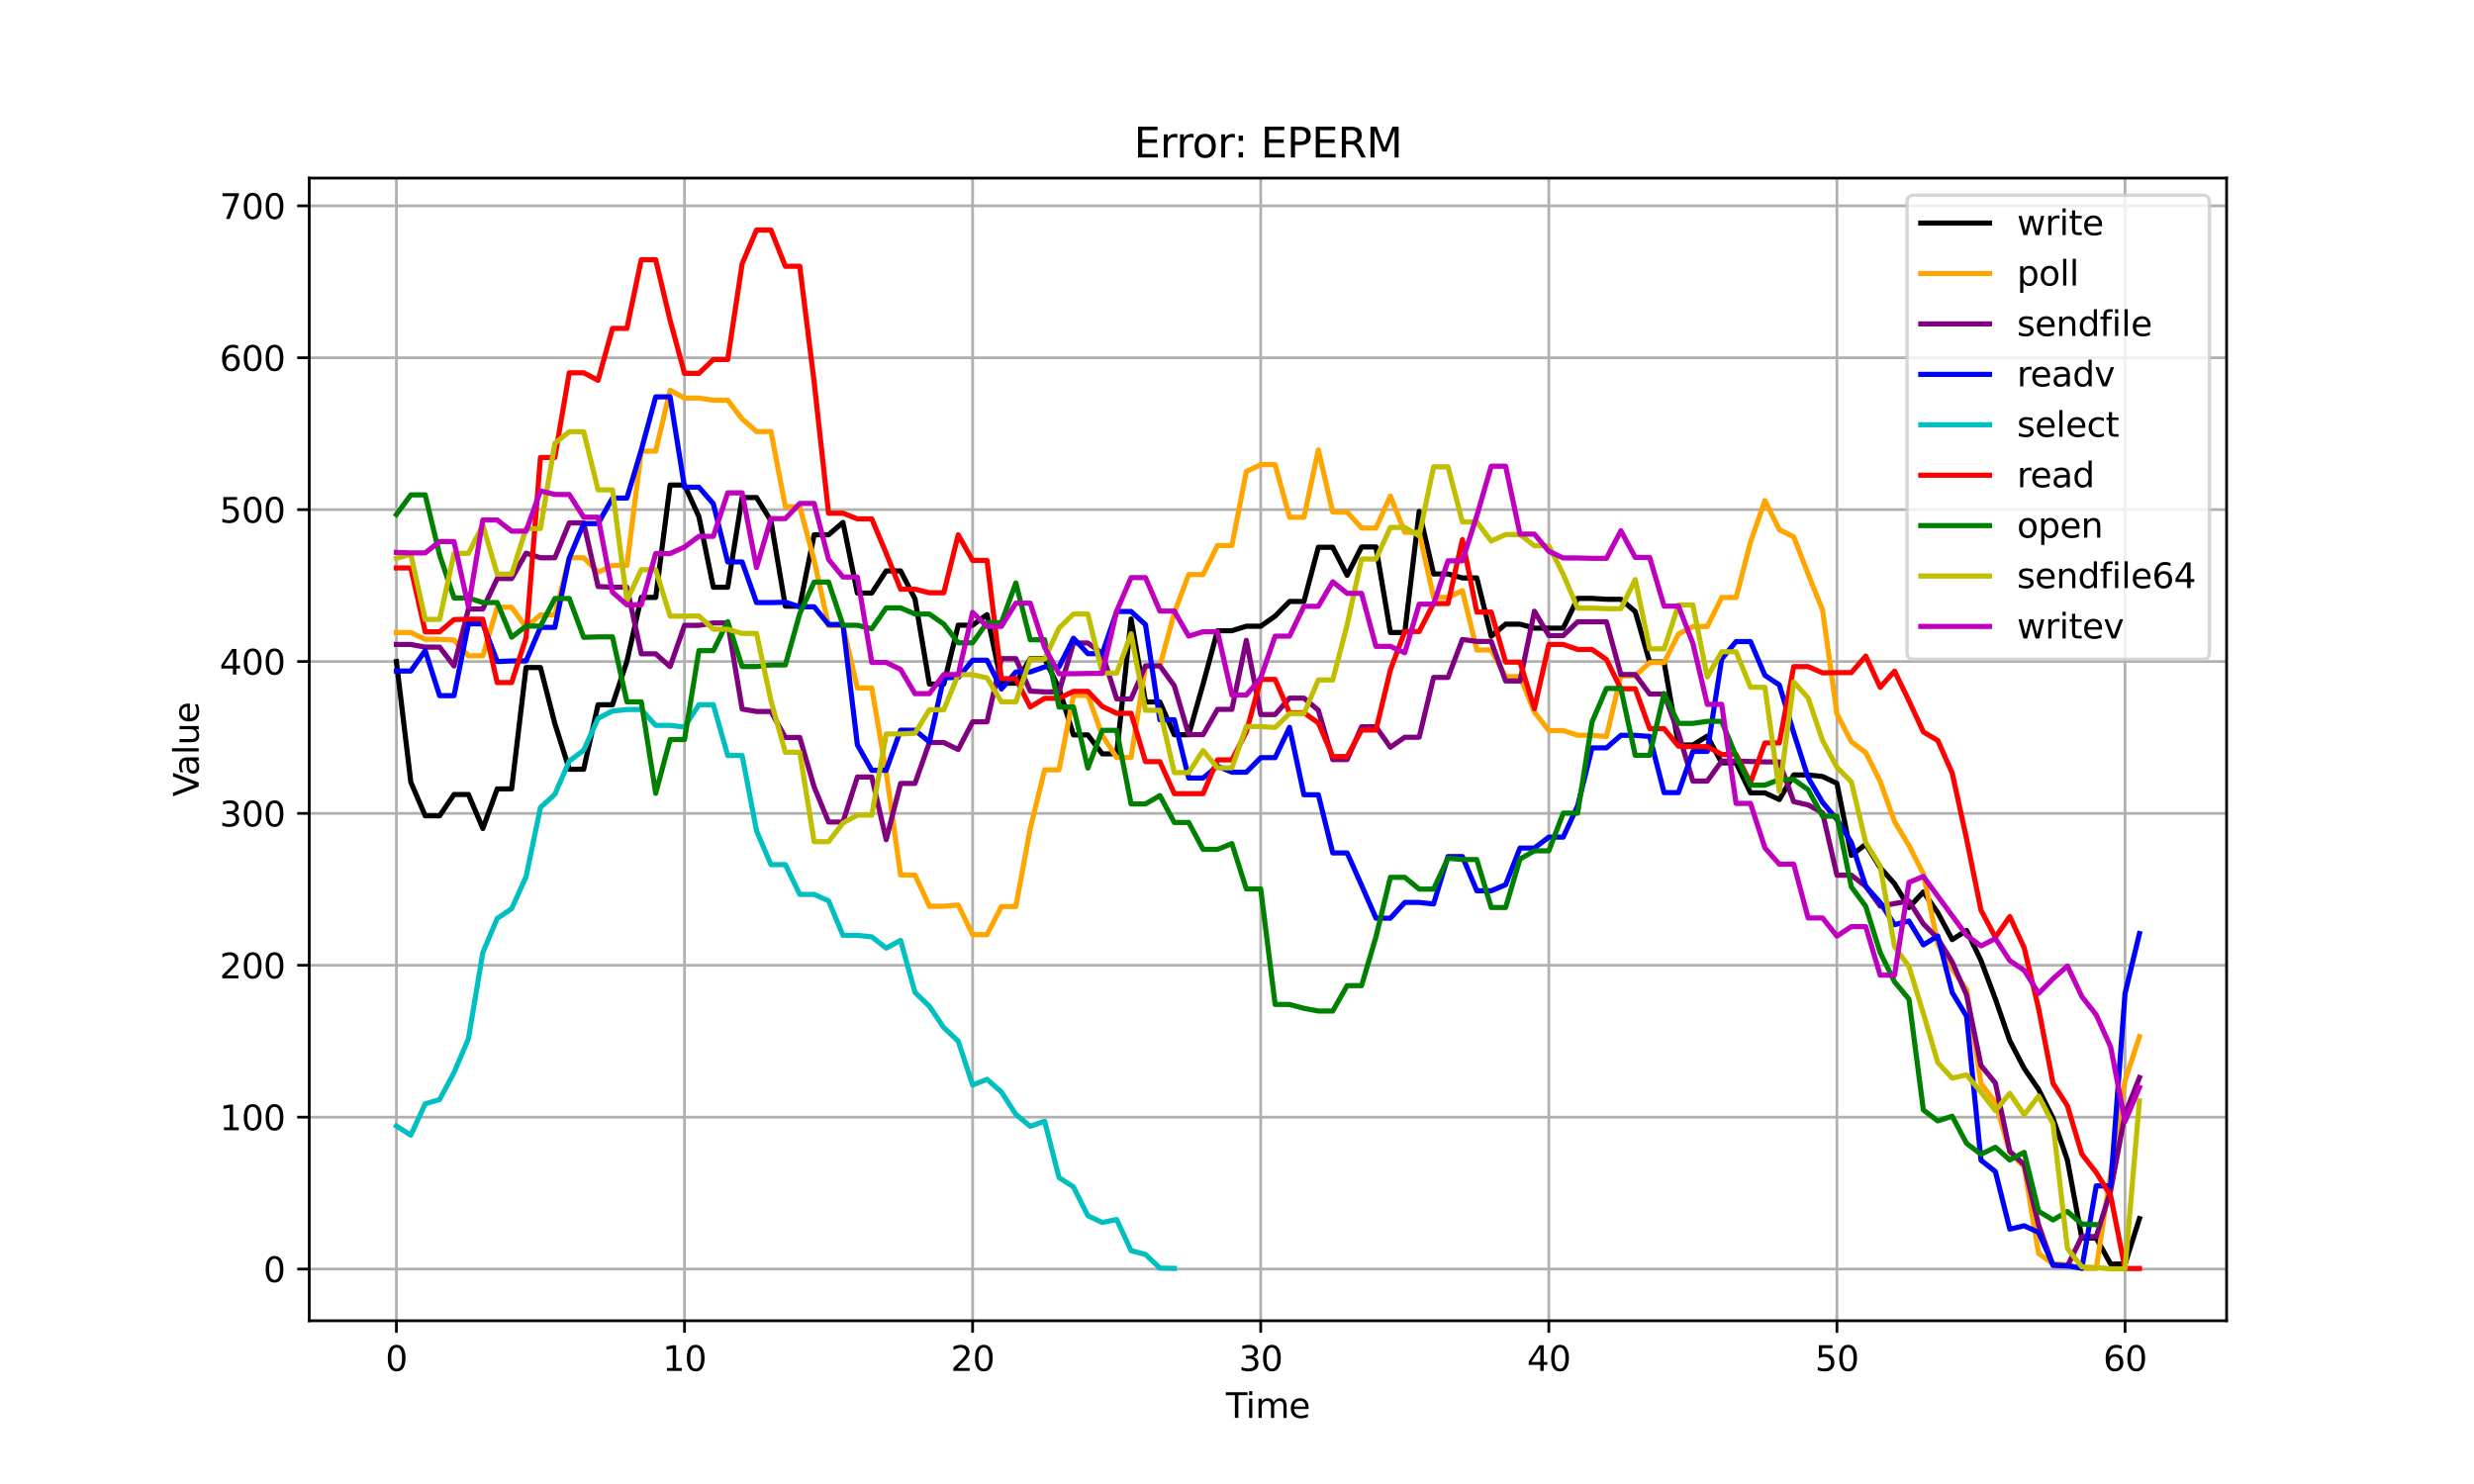 <?xml version="1.0" encoding="utf-8" standalone="no"?>
<!DOCTYPE svg PUBLIC "-//W3C//DTD SVG 1.1//EN"
  "http://www.w3.org/Graphics/SVG/1.1/DTD/svg11.dtd">
<svg xmlns:xlink="http://www.w3.org/1999/xlink" width="720pt" height="432pt" viewBox="0 0 720 432" xmlns="http://www.w3.org/2000/svg" version="1.1">
 <defs>
  <style type="text/css">*{stroke-linejoin: round; stroke-linecap: butt}</style>
 </defs>
 <g id="figure_1">
  <g id="patch_1">
   <path d="M 0 432 
L 720 432 
L 720 0 
L 0 0 
z
" style="fill: #ffffff"/>
  </g>
  <g id="axes_1">
   <g id="patch_2">
    <path d="M 90 384.48 
L 648 384.48 
L 648 51.84 
L 90 51.84 
z
" style="fill: #ffffff"/>
   </g>
   <g id="matplotlib.axis_1">
    <g id="xtick_1">
     <g id="line2d_1">
      <path d="M 115.364 384.48 
L 115.364 51.84 
" clip-path="url(#p1cef2ce2c8)" style="fill: none; stroke: #b0b0b0; stroke-width: 0.8; stroke-linecap: square"/>
     </g>
     <g id="line2d_2">
      <defs>
       <path id="m317dc59943" d="M 0 0 
L 0 3.5 
" style="stroke: #000000; stroke-width: 0.8"/>
      </defs>
      <g>
       <use xlink:href="#m317dc59943" x="115.364" y="384.48" style="stroke: #000000; stroke-width: 0.8"/>
      </g>
     </g>
     <g id="text_1">
      <!-- 0 -->
      <g transform="translate(112.182 399.078) scale(0.1 -0.1)">
       <defs>
        <path id="DejaVuSans-30" d="M 2034 4250 
Q 1547 4250 1301 3770 
Q 1056 3291 1056 2328 
Q 1056 1369 1301 889 
Q 1547 409 2034 409 
Q 2525 409 2770 889 
Q 3016 1369 3016 2328 
Q 3016 3291 2770 3770 
Q 2525 4250 2034 4250 
z
M 2034 4750 
Q 2819 4750 3233 4129 
Q 3647 3509 3647 2328 
Q 3647 1150 3233 529 
Q 2819 -91 2034 -91 
Q 1250 -91 836 529 
Q 422 1150 422 2328 
Q 422 3509 836 4129 
Q 1250 4750 2034 4750 
z
" transform="scale(0.016)"/>
       </defs>
       <use xlink:href="#DejaVuSans-30"/>
      </g>
     </g>
    </g>
    <g id="xtick_2">
     <g id="line2d_3">
      <path d="M 199.21 384.48 
L 199.21 51.84 
" clip-path="url(#p1cef2ce2c8)" style="fill: none; stroke: #b0b0b0; stroke-width: 0.8; stroke-linecap: square"/>
     </g>
     <g id="line2d_4">
      <g>
       <use xlink:href="#m317dc59943" x="199.21" y="384.48" style="stroke: #000000; stroke-width: 0.8"/>
      </g>
     </g>
     <g id="text_2">
      <!-- 10 -->
      <g transform="translate(192.848 399.078) scale(0.1 -0.1)">
       <defs>
        <path id="DejaVuSans-31" d="M 794 531 
L 1825 531 
L 1825 4091 
L 703 3866 
L 703 4441 
L 1819 4666 
L 2450 4666 
L 2450 531 
L 3481 531 
L 3481 0 
L 794 0 
L 794 531 
z
" transform="scale(0.016)"/>
       </defs>
       <use xlink:href="#DejaVuSans-31"/>
       <use xlink:href="#DejaVuSans-30" x="63.623"/>
      </g>
     </g>
    </g>
    <g id="xtick_3">
     <g id="line2d_5">
      <path d="M 283.057 384.48 
L 283.057 51.84 
" clip-path="url(#p1cef2ce2c8)" style="fill: none; stroke: #b0b0b0; stroke-width: 0.8; stroke-linecap: square"/>
     </g>
     <g id="line2d_6">
      <g>
       <use xlink:href="#m317dc59943" x="283.057" y="384.48" style="stroke: #000000; stroke-width: 0.8"/>
      </g>
     </g>
     <g id="text_3">
      <!-- 20 -->
      <g transform="translate(276.695 399.078) scale(0.1 -0.1)">
       <defs>
        <path id="DejaVuSans-32" d="M 1228 531 
L 3431 531 
L 3431 0 
L 469 0 
L 469 531 
Q 828 903 1448 1529 
Q 2069 2156 2228 2338 
Q 2531 2678 2651 2914 
Q 2772 3150 2772 3378 
Q 2772 3750 2511 3984 
Q 2250 4219 1831 4219 
Q 1534 4219 1204 4116 
Q 875 4013 500 3803 
L 500 4441 
Q 881 4594 1212 4672 
Q 1544 4750 1819 4750 
Q 2544 4750 2975 4387 
Q 3406 4025 3406 3419 
Q 3406 3131 3298 2873 
Q 3191 2616 2906 2266 
Q 2828 2175 2409 1742 
Q 1991 1309 1228 531 
z
" transform="scale(0.016)"/>
       </defs>
       <use xlink:href="#DejaVuSans-32"/>
       <use xlink:href="#DejaVuSans-30" x="63.623"/>
      </g>
     </g>
    </g>
    <g id="xtick_4">
     <g id="line2d_7">
      <path d="M 366.904 384.48 
L 366.904 51.84 
" clip-path="url(#p1cef2ce2c8)" style="fill: none; stroke: #b0b0b0; stroke-width: 0.8; stroke-linecap: square"/>
     </g>
     <g id="line2d_8">
      <g>
       <use xlink:href="#m317dc59943" x="366.904" y="384.48" style="stroke: #000000; stroke-width: 0.8"/>
      </g>
     </g>
     <g id="text_4">
      <!-- 30 -->
      <g transform="translate(360.541 399.078) scale(0.1 -0.1)">
       <defs>
        <path id="DejaVuSans-33" d="M 2597 2516 
Q 3050 2419 3304 2112 
Q 3559 1806 3559 1356 
Q 3559 666 3084 287 
Q 2609 -91 1734 -91 
Q 1441 -91 1130 -33 
Q 819 25 488 141 
L 488 750 
Q 750 597 1062 519 
Q 1375 441 1716 441 
Q 2309 441 2620 675 
Q 2931 909 2931 1356 
Q 2931 1769 2642 2001 
Q 2353 2234 1838 2234 
L 1294 2234 
L 1294 2753 
L 1863 2753 
Q 2328 2753 2575 2939 
Q 2822 3125 2822 3475 
Q 2822 3834 2567 4026 
Q 2313 4219 1838 4219 
Q 1578 4219 1281 4162 
Q 984 4106 628 3988 
L 628 4550 
Q 988 4650 1302 4700 
Q 1616 4750 1894 4750 
Q 2613 4750 3031 4423 
Q 3450 4097 3450 3541 
Q 3450 3153 3228 2886 
Q 3006 2619 2597 2516 
z
" transform="scale(0.016)"/>
       </defs>
       <use xlink:href="#DejaVuSans-33"/>
       <use xlink:href="#DejaVuSans-30" x="63.623"/>
      </g>
     </g>
    </g>
    <g id="xtick_5">
     <g id="line2d_9">
      <path d="M 450.751 384.48 
L 450.751 51.84 
" clip-path="url(#p1cef2ce2c8)" style="fill: none; stroke: #b0b0b0; stroke-width: 0.8; stroke-linecap: square"/>
     </g>
     <g id="line2d_10">
      <g>
       <use xlink:href="#m317dc59943" x="450.751" y="384.48" style="stroke: #000000; stroke-width: 0.8"/>
      </g>
     </g>
     <g id="text_5">
      <!-- 40 -->
      <g transform="translate(444.388 399.078) scale(0.1 -0.1)">
       <defs>
        <path id="DejaVuSans-34" d="M 2419 4116 
L 825 1625 
L 2419 1625 
L 2419 4116 
z
M 2253 4666 
L 3047 4666 
L 3047 1625 
L 3713 1625 
L 3713 1100 
L 3047 1100 
L 3047 0 
L 2419 0 
L 2419 1100 
L 313 1100 
L 313 1709 
L 2253 4666 
z
" transform="scale(0.016)"/>
       </defs>
       <use xlink:href="#DejaVuSans-34"/>
       <use xlink:href="#DejaVuSans-30" x="63.623"/>
      </g>
     </g>
    </g>
    <g id="xtick_6">
     <g id="line2d_11">
      <path d="M 534.597 384.48 
L 534.597 51.84 
" clip-path="url(#p1cef2ce2c8)" style="fill: none; stroke: #b0b0b0; stroke-width: 0.8; stroke-linecap: square"/>
     </g>
     <g id="line2d_12">
      <g>
       <use xlink:href="#m317dc59943" x="534.597" y="384.48" style="stroke: #000000; stroke-width: 0.8"/>
      </g>
     </g>
     <g id="text_6">
      <!-- 50 -->
      <g transform="translate(528.235 399.078) scale(0.1 -0.1)">
       <defs>
        <path id="DejaVuSans-35" d="M 691 4666 
L 3169 4666 
L 3169 4134 
L 1269 4134 
L 1269 2991 
Q 1406 3038 1543 3061 
Q 1681 3084 1819 3084 
Q 2600 3084 3056 2656 
Q 3513 2228 3513 1497 
Q 3513 744 3044 326 
Q 2575 -91 1722 -91 
Q 1428 -91 1123 -41 
Q 819 9 494 109 
L 494 744 
Q 775 591 1075 516 
Q 1375 441 1709 441 
Q 2250 441 2565 725 
Q 2881 1009 2881 1497 
Q 2881 1984 2565 2268 
Q 2250 2553 1709 2553 
Q 1456 2553 1204 2497 
Q 953 2441 691 2322 
L 691 4666 
z
" transform="scale(0.016)"/>
       </defs>
       <use xlink:href="#DejaVuSans-35"/>
       <use xlink:href="#DejaVuSans-30" x="63.623"/>
      </g>
     </g>
    </g>
    <g id="xtick_7">
     <g id="line2d_13">
      <path d="M 618.444 384.48 
L 618.444 51.84 
" clip-path="url(#p1cef2ce2c8)" style="fill: none; stroke: #b0b0b0; stroke-width: 0.8; stroke-linecap: square"/>
     </g>
     <g id="line2d_14">
      <g>
       <use xlink:href="#m317dc59943" x="618.444" y="384.48" style="stroke: #000000; stroke-width: 0.8"/>
      </g>
     </g>
     <g id="text_7">
      <!-- 60 -->
      <g transform="translate(612.082 399.078) scale(0.1 -0.1)">
       <defs>
        <path id="DejaVuSans-36" d="M 2113 2584 
Q 1688 2584 1439 2293 
Q 1191 2003 1191 1497 
Q 1191 994 1439 701 
Q 1688 409 2113 409 
Q 2538 409 2786 701 
Q 3034 994 3034 1497 
Q 3034 2003 2786 2293 
Q 2538 2584 2113 2584 
z
M 3366 4563 
L 3366 3988 
Q 3128 4100 2886 4159 
Q 2644 4219 2406 4219 
Q 1781 4219 1451 3797 
Q 1122 3375 1075 2522 
Q 1259 2794 1537 2939 
Q 1816 3084 2150 3084 
Q 2853 3084 3261 2657 
Q 3669 2231 3669 1497 
Q 3669 778 3244 343 
Q 2819 -91 2113 -91 
Q 1303 -91 875 529 
Q 447 1150 447 2328 
Q 447 3434 972 4092 
Q 1497 4750 2381 4750 
Q 2619 4750 2861 4703 
Q 3103 4656 3366 4563 
z
" transform="scale(0.016)"/>
       </defs>
       <use xlink:href="#DejaVuSans-36"/>
       <use xlink:href="#DejaVuSans-30" x="63.623"/>
      </g>
     </g>
    </g>
    <g id="text_8">
     <!-- Time -->
     <g transform="translate(356.766 412.757) scale(0.1 -0.1)">
      <defs>
       <path id="DejaVuSans-54" d="M -19 4666 
L 3928 4666 
L 3928 4134 
L 2272 4134 
L 2272 0 
L 1638 0 
L 1638 4134 
L -19 4134 
L -19 4666 
z
" transform="scale(0.016)"/>
       <path id="DejaVuSans-69" d="M 603 3500 
L 1178 3500 
L 1178 0 
L 603 0 
L 603 3500 
z
M 603 4863 
L 1178 4863 
L 1178 4134 
L 603 4134 
L 603 4863 
z
" transform="scale(0.016)"/>
       <path id="DejaVuSans-6d" d="M 3328 2828 
Q 3544 3216 3844 3400 
Q 4144 3584 4550 3584 
Q 5097 3584 5394 3201 
Q 5691 2819 5691 2113 
L 5691 0 
L 5113 0 
L 5113 2094 
Q 5113 2597 4934 2840 
Q 4756 3084 4391 3084 
Q 3944 3084 3684 2787 
Q 3425 2491 3425 1978 
L 3425 0 
L 2847 0 
L 2847 2094 
Q 2847 2600 2669 2842 
Q 2491 3084 2119 3084 
Q 1678 3084 1418 2786 
Q 1159 2488 1159 1978 
L 1159 0 
L 581 0 
L 581 3500 
L 1159 3500 
L 1159 2956 
Q 1356 3278 1631 3431 
Q 1906 3584 2284 3584 
Q 2666 3584 2933 3390 
Q 3200 3197 3328 2828 
z
" transform="scale(0.016)"/>
       <path id="DejaVuSans-65" d="M 3597 1894 
L 3597 1613 
L 953 1613 
Q 991 1019 1311 708 
Q 1631 397 2203 397 
Q 2534 397 2845 478 
Q 3156 559 3463 722 
L 3463 178 
Q 3153 47 2828 -22 
Q 2503 -91 2169 -91 
Q 1331 -91 842 396 
Q 353 884 353 1716 
Q 353 2575 817 3079 
Q 1281 3584 2069 3584 
Q 2775 3584 3186 3129 
Q 3597 2675 3597 1894 
z
M 3022 2063 
Q 3016 2534 2758 2815 
Q 2500 3097 2075 3097 
Q 1594 3097 1305 2825 
Q 1016 2553 972 2059 
L 3022 2063 
z
" transform="scale(0.016)"/>
      </defs>
      <use xlink:href="#DejaVuSans-54"/>
      <use xlink:href="#DejaVuSans-69" x="57.959"/>
      <use xlink:href="#DejaVuSans-6d" x="85.742"/>
      <use xlink:href="#DejaVuSans-65" x="183.154"/>
     </g>
    </g>
   </g>
   <g id="matplotlib.axis_2">
    <g id="ytick_1">
     <g id="line2d_15">
      <path d="M 90 369.424 
L 648 369.424 
" clip-path="url(#p1cef2ce2c8)" style="fill: none; stroke: #b0b0b0; stroke-width: 0.8; stroke-linecap: square"/>
     </g>
     <g id="line2d_16">
      <defs>
       <path id="m4014d5750d" d="M 0 0 
L -3.5 0 
" style="stroke: #000000; stroke-width: 0.8"/>
      </defs>
      <g>
       <use xlink:href="#m4014d5750d" x="90" y="369.424" style="stroke: #000000; stroke-width: 0.8"/>
      </g>
     </g>
     <g id="text_9">
      <!-- 0 -->
      <g transform="translate(76.638 373.224) scale(0.1 -0.1)">
       <use xlink:href="#DejaVuSans-30"/>
      </g>
     </g>
    </g>
    <g id="ytick_2">
     <g id="line2d_17">
      <path d="M 90 325.21 
L 648 325.21 
" clip-path="url(#p1cef2ce2c8)" style="fill: none; stroke: #b0b0b0; stroke-width: 0.8; stroke-linecap: square"/>
     </g>
     <g id="line2d_18">
      <g>
       <use xlink:href="#m4014d5750d" x="90" y="325.21" style="stroke: #000000; stroke-width: 0.8"/>
      </g>
     </g>
     <g id="text_10">
      <!-- 100 -->
      <g transform="translate(63.913 329.009) scale(0.1 -0.1)">
       <use xlink:href="#DejaVuSans-31"/>
       <use xlink:href="#DejaVuSans-30" x="63.623"/>
       <use xlink:href="#DejaVuSans-30" x="127.246"/>
      </g>
     </g>
    </g>
    <g id="ytick_3">
     <g id="line2d_19">
      <path d="M 90 280.996 
L 648 280.996 
" clip-path="url(#p1cef2ce2c8)" style="fill: none; stroke: #b0b0b0; stroke-width: 0.8; stroke-linecap: square"/>
     </g>
     <g id="line2d_20">
      <g>
       <use xlink:href="#m4014d5750d" x="90" y="280.996" style="stroke: #000000; stroke-width: 0.8"/>
      </g>
     </g>
     <g id="text_11">
      <!-- 200 -->
      <g transform="translate(63.913 284.795) scale(0.1 -0.1)">
       <use xlink:href="#DejaVuSans-32"/>
       <use xlink:href="#DejaVuSans-30" x="63.623"/>
       <use xlink:href="#DejaVuSans-30" x="127.246"/>
      </g>
     </g>
    </g>
    <g id="ytick_4">
     <g id="line2d_21">
      <path d="M 90 236.782 
L 648 236.782 
" clip-path="url(#p1cef2ce2c8)" style="fill: none; stroke: #b0b0b0; stroke-width: 0.8; stroke-linecap: square"/>
     </g>
     <g id="line2d_22">
      <g>
       <use xlink:href="#m4014d5750d" x="90" y="236.782" style="stroke: #000000; stroke-width: 0.8"/>
      </g>
     </g>
     <g id="text_12">
      <!-- 300 -->
      <g transform="translate(63.913 240.581) scale(0.1 -0.1)">
       <use xlink:href="#DejaVuSans-33"/>
       <use xlink:href="#DejaVuSans-30" x="63.623"/>
       <use xlink:href="#DejaVuSans-30" x="127.246"/>
      </g>
     </g>
    </g>
    <g id="ytick_5">
     <g id="line2d_23">
      <path d="M 90 192.568 
L 648 192.568 
" clip-path="url(#p1cef2ce2c8)" style="fill: none; stroke: #b0b0b0; stroke-width: 0.8; stroke-linecap: square"/>
     </g>
     <g id="line2d_24">
      <g>
       <use xlink:href="#m4014d5750d" x="90" y="192.568" style="stroke: #000000; stroke-width: 0.8"/>
      </g>
     </g>
     <g id="text_13">
      <!-- 400 -->
      <g transform="translate(63.913 196.367) scale(0.1 -0.1)">
       <use xlink:href="#DejaVuSans-34"/>
       <use xlink:href="#DejaVuSans-30" x="63.623"/>
       <use xlink:href="#DejaVuSans-30" x="127.246"/>
      </g>
     </g>
    </g>
    <g id="ytick_6">
     <g id="line2d_25">
      <path d="M 90 148.354 
L 648 148.354 
" clip-path="url(#p1cef2ce2c8)" style="fill: none; stroke: #b0b0b0; stroke-width: 0.8; stroke-linecap: square"/>
     </g>
     <g id="line2d_26">
      <g>
       <use xlink:href="#m4014d5750d" x="90" y="148.354" style="stroke: #000000; stroke-width: 0.8"/>
      </g>
     </g>
     <g id="text_14">
      <!-- 500 -->
      <g transform="translate(63.913 152.153) scale(0.1 -0.1)">
       <use xlink:href="#DejaVuSans-35"/>
       <use xlink:href="#DejaVuSans-30" x="63.623"/>
       <use xlink:href="#DejaVuSans-30" x="127.246"/>
      </g>
     </g>
    </g>
    <g id="ytick_7">
     <g id="line2d_27">
      <path d="M 90 104.14 
L 648 104.14 
" clip-path="url(#p1cef2ce2c8)" style="fill: none; stroke: #b0b0b0; stroke-width: 0.8; stroke-linecap: square"/>
     </g>
     <g id="line2d_28">
      <g>
       <use xlink:href="#m4014d5750d" x="90" y="104.14" style="stroke: #000000; stroke-width: 0.8"/>
      </g>
     </g>
     <g id="text_15">
      <!-- 600 -->
      <g transform="translate(63.913 107.939) scale(0.1 -0.1)">
       <use xlink:href="#DejaVuSans-36"/>
       <use xlink:href="#DejaVuSans-30" x="63.623"/>
       <use xlink:href="#DejaVuSans-30" x="127.246"/>
      </g>
     </g>
    </g>
    <g id="ytick_8">
     <g id="line2d_29">
      <path d="M 90 59.926 
L 648 59.926 
" clip-path="url(#p1cef2ce2c8)" style="fill: none; stroke: #b0b0b0; stroke-width: 0.8; stroke-linecap: square"/>
     </g>
     <g id="line2d_30">
      <g>
       <use xlink:href="#m4014d5750d" x="90" y="59.926" style="stroke: #000000; stroke-width: 0.8"/>
      </g>
     </g>
     <g id="text_16">
      <!-- 700 -->
      <g transform="translate(63.913 63.725) scale(0.1 -0.1)">
       <defs>
        <path id="DejaVuSans-37" d="M 525 4666 
L 3525 4666 
L 3525 4397 
L 1831 0 
L 1172 0 
L 2766 4134 
L 525 4134 
L 525 4666 
z
" transform="scale(0.016)"/>
       </defs>
       <use xlink:href="#DejaVuSans-37"/>
       <use xlink:href="#DejaVuSans-30" x="63.623"/>
       <use xlink:href="#DejaVuSans-30" x="127.246"/>
      </g>
     </g>
    </g>
    <g id="text_17">
     <!-- Value -->
     <g transform="translate(57.833 231.891) rotate(-90) scale(0.1 -0.1)">
      <defs>
       <path id="DejaVuSans-56" d="M 1831 0 
L 50 4666 
L 709 4666 
L 2188 738 
L 3669 4666 
L 4325 4666 
L 2547 0 
L 1831 0 
z
" transform="scale(0.016)"/>
       <path id="DejaVuSans-61" d="M 2194 1759 
Q 1497 1759 1228 1600 
Q 959 1441 959 1056 
Q 959 750 1161 570 
Q 1363 391 1709 391 
Q 2188 391 2477 730 
Q 2766 1069 2766 1631 
L 2766 1759 
L 2194 1759 
z
M 3341 1997 
L 3341 0 
L 2766 0 
L 2766 531 
Q 2569 213 2275 61 
Q 1981 -91 1556 -91 
Q 1019 -91 701 211 
Q 384 513 384 1019 
Q 384 1609 779 1909 
Q 1175 2209 1959 2209 
L 2766 2209 
L 2766 2266 
Q 2766 2663 2505 2880 
Q 2244 3097 1772 3097 
Q 1472 3097 1187 3025 
Q 903 2953 641 2809 
L 641 3341 
Q 956 3463 1253 3523 
Q 1550 3584 1831 3584 
Q 2591 3584 2966 3190 
Q 3341 2797 3341 1997 
z
" transform="scale(0.016)"/>
       <path id="DejaVuSans-6c" d="M 603 4863 
L 1178 4863 
L 1178 0 
L 603 0 
L 603 4863 
z
" transform="scale(0.016)"/>
       <path id="DejaVuSans-75" d="M 544 1381 
L 544 3500 
L 1119 3500 
L 1119 1403 
Q 1119 906 1312 657 
Q 1506 409 1894 409 
Q 2359 409 2629 706 
Q 2900 1003 2900 1516 
L 2900 3500 
L 3475 3500 
L 3475 0 
L 2900 0 
L 2900 538 
Q 2691 219 2414 64 
Q 2138 -91 1772 -91 
Q 1169 -91 856 284 
Q 544 659 544 1381 
z
M 1991 3584 
L 1991 3584 
z
" transform="scale(0.016)"/>
      </defs>
      <use xlink:href="#DejaVuSans-56"/>
      <use xlink:href="#DejaVuSans-61" x="60.658"/>
      <use xlink:href="#DejaVuSans-6c" x="121.938"/>
      <use xlink:href="#DejaVuSans-75" x="149.721"/>
      <use xlink:href="#DejaVuSans-65" x="213.1"/>
     </g>
    </g>
   </g>
   <g id="line2d_31">
    <path d="M 115.364 192.576 
L 119.556 227.658 
L 123.748 237.482 
L 127.941 237.482 
L 132.133 231.275 
L 136.325 231.275 
L 140.518 241.187 
L 144.71 229.644 
L 148.902 229.644 
L 153.095 194.329 
L 157.287 194.329 
L 161.479 210.664 
L 165.672 223.936 
L 169.864 223.936 
L 174.056 205.149 
L 178.249 205.149 
L 182.441 192.56 
L 186.633 173.902 
L 190.826 173.902 
L 195.018 141.199 
L 199.21 141.199 
L 203.403 150.404 
L 207.595 170.943 
L 211.787 170.943 
L 215.98 144.841 
L 220.172 144.841 
L 224.364 151.618 
L 228.557 176.458 
L 232.749 176.458 
L 236.941 155.669 
L 241.134 155.669 
L 245.326 152.076 
L 249.518 172.64 
L 253.711 172.64 
L 257.903 166.192 
L 262.095 166.192 
L 266.288 174.328 
L 270.48 199.136 
L 274.672 199.136 
L 278.865 182.005 
L 283.057 182.005 
L 287.249 178.918 
L 291.442 198.887 
L 295.634 198.887 
L 299.826 191.716 
L 304.019 191.716 
L 308.211 200.414 
L 312.403 213.952 
L 316.596 213.952 
L 320.788 219.458 
L 324.98 219.458 
L 329.173 180.188 
L 333.365 204.345 
L 337.557 204.345 
L 341.75 213.887 
L 345.942 213.887 
L 350.134 199.12 
L 354.327 183.605 
L 358.519 183.605 
L 362.711 182.294 
L 366.904 182.294 
L 371.096 179.344 
L 375.289 175.091 
L 379.481 175.091 
L 383.673 159.311 
L 387.866 159.311 
L 392.058 167.471 
L 396.25 159.215 
L 400.443 159.215 
L 404.635 184.119 
L 408.827 184.119 
L 413.02 148.885 
L 417.212 167.085 
L 421.404 167.085 
L 425.597 168.242 
L 429.789 168.242 
L 433.981 185.212 
L 438.174 181.699 
L 442.366 181.699 
L 446.558 182.857 
L 450.751 182.857 
L 454.943 182.857 
L 459.135 174.191 
L 463.328 174.191 
L 467.52 174.448 
L 471.712 174.448 
L 475.905 178.026 
L 480.097 192.721 
L 484.289 192.721 
L 488.482 216.862 
L 492.674 216.862 
L 496.866 214.289 
L 501.059 222.071 
L 505.251 222.071 
L 509.443 230.809 
L 513.636 230.809 
L 517.828 232.747 
L 522.02 225.584 
L 526.213 225.584 
L 530.405 226.034 
L 534.597 228.04 
L 538.79 249.008 
L 542.982 245.773 
L 547.174 252.553 
L 551.367 257.272 
L 555.559 264.179 
L 559.751 259.64 
L 563.944 265.695 
L 568.136 273.532 
L 572.328 270.853 
L 576.521 279.626 
L 580.713 290.83 
L 584.905 302.956 
L 589.098 311.026 
L 593.29 317.146 
L 597.482 325.529 
L 601.675 337.749 
L 605.867 360.397 
L 610.059 360.397 
L 614.252 367.961 
L 618.444 367.961 
L 622.636 354.743 
" clip-path="url(#p1cef2ce2c8)" style="fill: none; stroke: #000000; stroke-width: 1.5; stroke-linecap: square"/>
   </g>
   <g id="line2d_32">
    <path d="M 115.364 184.151 
L 119.556 184.151 
L 123.748 186.105 
L 127.941 186.105 
L 132.133 186.314 
L 136.325 190.904 
L 140.518 190.904 
L 144.71 176.764 
L 148.902 176.764 
L 153.095 182.584 
L 157.287 179.014 
L 161.479 179.014 
L 165.672 162.366 
L 169.864 162.366 
L 174.056 166.554 
L 178.249 164.609 
L 182.441 164.609 
L 186.633 131.336 
L 190.826 131.336 
L 195.018 113.602 
L 199.21 115.877 
L 203.403 115.877 
L 207.595 116.496 
L 211.787 116.496 
L 215.98 121.962 
L 220.172 125.62 
L 224.364 125.62 
L 228.557 147.518 
L 232.749 147.518 
L 236.941 163.138 
L 241.134 182.142 
L 245.326 182.142 
L 249.518 200.277 
L 253.711 200.277 
L 257.903 224.828 
L 262.095 254.733 
L 266.288 254.733 
L 270.48 263.817 
L 274.672 263.817 
L 278.865 263.463 
L 283.057 272.073 
L 287.249 272.073 
L 291.442 263.889 
L 295.634 263.889 
L 299.826 241.252 
L 304.019 224.097 
L 308.211 224.097 
L 312.403 202.448 
L 316.596 202.448 
L 320.788 214.048 
L 324.98 220.511 
L 329.173 220.511 
L 333.365 193.903 
L 337.557 193.903 
L 341.75 178.428 
L 345.942 167.254 
L 350.134 167.254 
L 354.327 158.797 
L 358.519 158.797 
L 362.711 137.284 
L 366.904 135.251 
L 371.096 135.251 
L 375.289 150.589 
L 379.481 150.589 
L 383.673 130.974 
L 387.866 149.07 
L 392.058 149.07 
L 396.25 153.716 
L 400.443 153.716 
L 404.635 144.391 
L 408.827 154.962 
L 413.02 154.962 
L 417.212 173.918 
L 421.404 173.918 
L 425.597 171.932 
L 429.789 189.224 
L 433.981 189.224 
L 438.174 196.957 
L 442.366 196.957 
L 446.558 207.279 
L 450.751 212.681 
L 454.943 212.681 
L 459.135 214.04 
L 463.328 214.04 
L 467.52 214.415 
L 471.712 196.732 
L 475.905 196.732 
L 480.097 192.89 
L 484.289 192.89 
L 488.482 184.585 
L 492.674 182.383 
L 496.866 182.383 
L 501.059 173.934 
L 505.251 173.934 
L 509.443 157.808 
L 513.636 145.717 
L 517.828 154.197 
L 522.02 156.274 
L 526.213 167.114 
L 530.405 177.546 
L 534.597 207.825 
L 538.79 215.945 
L 542.982 219.079 
L 547.174 227.478 
L 551.367 239.188 
L 555.559 246.148 
L 559.751 254.421 
L 563.944 274.76 
L 568.136 282.097 
L 572.328 288.057 
L 576.521 315.453 
L 580.713 320.902 
L 584.905 335.419 
L 589.098 339.721 
L 593.29 364.907 
L 597.482 367.886 
L 601.675 368.195 
L 605.867 369.247 
L 610.059 369.247 
L 614.252 341.706 
L 618.444 314.614 
L 622.636 301.77 
" clip-path="url(#p1cef2ce2c8)" style="fill: none; stroke: #ffa500; stroke-width: 1.5; stroke-linecap: square"/>
   </g>
   <g id="line2d_33">
    <path d="M 115.364 187.608 
L 119.556 187.608 
L 123.748 188.38 
L 127.941 188.38 
L 132.133 193.87 
L 136.325 177.286 
L 140.518 177.286 
L 144.71 168.427 
L 148.902 168.427 
L 153.095 161.023 
L 157.287 162.366 
L 161.479 162.366 
L 165.672 152.221 
L 169.864 152.221 
L 174.056 170.726 
L 178.249 170.943 
L 182.441 170.943 
L 186.633 190.333 
L 190.826 190.333 
L 195.018 194.055 
L 199.21 182.045 
L 203.403 182.045 
L 207.595 181.338 
L 211.787 181.338 
L 215.98 206.395 
L 220.172 207.119 
L 224.364 207.119 
L 228.557 214.675 
L 232.749 214.675 
L 236.941 229.089 
L 241.134 239.29 
L 245.326 239.29 
L 249.518 226.195 
L 253.711 226.195 
L 257.903 244.443 
L 262.095 228.06 
L 266.288 228.06 
L 270.48 216.146 
L 274.672 216.146 
L 278.865 218.196 
L 283.057 210.125 
L 287.249 210.125 
L 291.442 191.724 
L 295.634 191.724 
L 299.826 201.186 
L 304.019 201.411 
L 308.211 201.411 
L 312.403 187.182 
L 316.596 187.182 
L 320.788 190.205 
L 324.98 203.469 
L 329.173 203.469 
L 333.365 193.838 
L 337.557 193.838 
L 341.75 199.618 
L 345.942 213.847 
L 350.134 213.847 
L 354.327 206.5 
L 358.519 206.5 
L 362.711 186.41 
L 366.904 208.003 
L 371.096 208.003 
L 375.289 203.228 
L 379.481 203.228 
L 383.673 206.749 
L 387.866 221.122 
L 392.058 221.122 
L 396.25 211.564 
L 400.443 211.564 
L 404.635 217.521 
L 408.827 214.611 
L 413.02 214.611 
L 417.212 197.207 
L 421.404 197.207 
L 425.597 186.145 
L 429.789 186.724 
L 433.981 186.724 
L 438.174 198.236 
L 442.366 198.236 
L 446.558 177.929 
L 450.751 185.012 
L 454.943 185.012 
L 459.135 181.008 
L 463.328 181.008 
L 467.52 180.992 
L 471.712 196.362 
L 475.905 196.362 
L 480.097 202.038 
L 484.289 202.038 
L 488.482 213.469 
L 492.674 227.377 
L 496.866 227.377 
L 501.059 221.556 
L 505.251 221.556 
L 509.443 221.677 
L 513.636 221.79 
L 517.828 221.79 
L 522.02 233.366 
L 526.213 234.322 
L 530.405 236.597 
L 534.597 254.773 
L 538.79 254.773 
L 542.982 257.999 
L 547.174 263.767 
L 551.367 263.032 
L 555.559 262.308 
L 559.751 268.948 
L 563.944 273.194 
L 568.136 280.02 
L 572.328 289.667 
L 576.521 310.141 
L 580.713 315.303 
L 584.905 335.148 
L 589.098 339.073 
L 593.29 356.584 
L 597.482 368.372 
L 601.675 368.556 
L 605.867 359.971 
L 610.059 359.971 
L 614.252 346.618 
L 618.444 324.274 
L 622.636 313.694 
" clip-path="url(#p1cef2ce2c8)" style="fill: none; stroke: #800080; stroke-width: 1.5; stroke-linecap: square"/>
   </g>
   <g id="line2d_34">
    <path d="M 115.364 195.342 
L 119.556 195.342 
L 123.748 189.409 
L 127.941 202.512 
L 132.133 202.512 
L 136.325 181.595 
L 140.518 181.595 
L 144.71 192.576 
L 148.902 192.407 
L 153.095 192.407 
L 157.287 182.624 
L 161.479 182.624 
L 165.672 162.438 
L 169.864 152.43 
L 174.056 152.43 
L 178.249 144.994 
L 182.441 144.994 
L 186.633 131.006 
L 190.826 115.523 
L 195.018 115.523 
L 199.21 141.826 
L 203.403 141.826 
L 207.595 146.642 
L 211.787 163.588 
L 215.98 163.588 
L 220.172 175.413 
L 224.364 175.413 
L 228.557 175.309 
L 232.749 176.651 
L 236.941 176.651 
L 241.134 181.796 
L 245.326 181.796 
L 249.518 216.813 
L 253.711 224.241 
L 257.903 224.241 
L 262.095 212.561 
L 266.288 212.561 
L 270.48 215.985 
L 274.672 197.231 
L 278.865 197.231 
L 283.057 192.19 
L 287.249 192.19 
L 291.442 200.567 
L 295.634 195.615 
L 299.826 195.615 
L 304.019 194.128 
L 308.211 194.128 
L 312.403 185.791 
L 316.596 190.285 
L 320.788 190.285 
L 324.98 178.01 
L 329.173 178.01 
L 333.365 181.828 
L 337.557 209.522 
L 341.75 209.522 
L 345.942 226.484 
L 350.134 226.484 
L 354.327 223.02 
L 358.519 224.796 
L 362.711 224.796 
L 366.904 220.552 
L 371.096 220.552 
L 375.289 211.733 
L 379.481 231.356 
L 383.673 231.356 
L 387.866 248.294 
L 392.058 248.294 
L 396.25 257.707 
L 400.443 267.29 
L 404.635 267.29 
L 408.827 262.7 
L 413.02 262.7 
L 417.212 263.15 
L 421.404 249.347 
L 425.597 249.347 
L 429.789 259.307 
L 433.981 259.307 
L 438.174 257.547 
L 442.366 246.871 
L 446.558 246.871 
L 450.751 243.688 
L 454.943 243.688 
L 459.135 234.579 
L 463.328 217.714 
L 467.52 217.714 
L 471.712 214.064 
L 475.905 214.064 
L 480.097 214.37 
L 484.289 230.729 
L 488.482 230.729 
L 492.674 218.751 
L 496.866 218.751 
L 501.059 191.82 
L 505.251 186.764 
L 509.443 186.764 
L 513.636 196.604 
L 517.828 199.393 
L 522.02 213.312 
L 526.213 226.38 
L 530.405 233.559 
L 534.597 238.549 
L 538.79 245.234 
L 542.982 257.985 
L 547.174 262.739 
L 551.367 269.174 
L 555.559 268.111 
L 559.751 275.061 
L 563.944 272.471 
L 568.136 288.911 
L 572.328 295.866 
L 576.521 337.748 
L 580.713 341.051 
L 584.905 357.801 
L 589.098 356.838 
L 593.29 358.744 
L 597.482 368.22 
L 601.675 368.468 
L 605.867 369.215 
L 610.059 345.219 
L 614.252 345.219 
L 618.444 289.208 
L 622.636 271.772 
" clip-path="url(#p1cef2ce2c8)" style="fill: none; stroke: #0000ff; stroke-width: 1.5; stroke-linecap: square"/>
   </g>
   <g id="line2d_35">
    <path d="M 115.364 327.79 
L 119.556 330.453 
L 123.748 321.321 
L 127.941 320.081 
L 132.133 312.208 
L 136.325 302.395 
L 140.518 277.297 
L 144.71 267.356 
L 148.902 264.525 
L 153.095 255.215 
L 157.287 235.067 
L 161.479 231.228 
L 165.672 221.542 
L 169.864 218.407 
L 174.056 209.123 
L 178.249 206.977 
L 182.441 206.556 
L 186.633 206.556 
L 190.826 211.162 
L 195.018 211.162 
L 199.21 211.636 
L 203.403 205.141 
L 207.595 205.141 
L 211.787 219.933 
L 215.98 219.933 
L 220.172 241.855 
L 224.364 251.694 
L 228.557 251.694 
L 232.749 260.376 
L 236.941 260.376 
L 241.134 262.233 
L 245.326 272.298 
L 249.518 272.298 
L 253.711 272.716 
L 257.903 276.002 
L 262.095 273.745 
L 266.288 288.891 
L 270.48 292.936 
L 274.672 299.158 
L 278.865 303.082 
L 283.057 315.844 
L 287.249 314.2 
L 291.442 317.904 
L 295.634 324.396 
L 299.826 327.884 
L 304.019 326.386 
L 308.211 342.82 
L 312.403 345.503 
L 316.596 353.906 
L 320.788 355.866 
L 324.98 355.007 
L 329.173 364.08 
L 333.365 365.164 
L 337.557 369.157 
L 341.75 369.236 
" clip-path="url(#p1cef2ce2c8)" style="fill: none; stroke: #00bfbf; stroke-width: 1.5; stroke-linecap: square"/>
   </g>
   <g id="line2d_36">
    <path d="M 115.364 165.324 
L 119.556 165.324 
L 123.748 183.926 
L 127.941 183.926 
L 132.133 180.357 
L 136.325 180.236 
L 140.518 180.236 
L 144.71 198.702 
L 148.902 198.702 
L 153.095 185.655 
L 157.287 133.169 
L 161.479 133.169 
L 165.672 108.513 
L 169.864 108.513 
L 174.056 110.716 
L 178.249 95.603 
L 182.441 95.603 
L 186.633 75.61 
L 190.826 75.61 
L 195.018 93.239 
L 199.21 108.698 
L 203.403 108.698 
L 207.595 104.663 
L 211.787 104.663 
L 215.98 76.8 
L 220.172 66.96 
L 224.364 66.96 
L 228.557 77.515 
L 232.749 77.515 
L 236.941 111.214 
L 241.134 149.391 
L 245.326 149.391 
L 249.518 151.047 
L 253.711 151.047 
L 257.903 161.064 
L 262.095 171.514 
L 266.288 171.514 
L 270.48 172.559 
L 274.672 172.559 
L 278.865 155.694 
L 283.057 163.146 
L 287.249 163.146 
L 291.442 197.568 
L 295.634 197.568 
L 299.826 205.808 
L 304.019 203.284 
L 308.211 203.284 
L 312.403 201.25 
L 316.596 201.25 
L 320.788 205.647 
L 324.98 207.641 
L 329.173 207.641 
L 333.365 221.717 
L 337.557 221.717 
L 341.75 231.026 
L 345.942 231.034 
L 350.134 231.034 
L 354.327 221.211 
L 358.519 221.211 
L 362.711 213.075 
L 366.904 197.777 
L 371.096 197.777 
L 375.289 207.496 
L 379.481 207.496 
L 383.673 210.447 
L 387.866 220.222 
L 392.058 220.222 
L 396.25 212.521 
L 400.443 212.521 
L 404.635 195.052 
L 408.827 183.846 
L 413.02 183.846 
L 417.212 175.702 
L 421.404 175.702 
L 425.597 157.076 
L 429.789 178.17 
L 433.981 178.17 
L 438.174 192.745 
L 442.366 192.745 
L 446.558 206.315 
L 450.751 187.6 
L 454.943 187.6 
L 459.135 189.055 
L 463.328 189.055 
L 467.52 191.997 
L 471.712 200.503 
L 475.905 200.503 
L 480.097 212.119 
L 484.289 212.119 
L 488.482 217.223 
L 492.674 217.344 
L 496.866 217.344 
L 501.059 219.635 
L 505.251 219.635 
L 509.443 227.843 
L 513.636 216.275 
L 517.828 216.275 
L 522.02 194.055 
L 526.213 194.055 
L 530.405 195.872 
L 534.597 195.808 
L 538.79 195.808 
L 542.982 190.974 
L 547.174 200.086 
L 551.367 195.358 
L 555.559 204.015 
L 559.751 213.085 
L 563.944 215.557 
L 568.136 225.034 
L 572.328 244.19 
L 576.521 264.976 
L 580.713 272.867 
L 584.905 266.813 
L 589.098 275.946 
L 593.29 293.63 
L 597.482 315.366 
L 601.675 321.93 
L 605.867 335.957 
L 610.059 341.323 
L 614.252 348.077 
L 618.444 369.264 
L 622.636 369.264 
" clip-path="url(#p1cef2ce2c8)" style="fill: none; stroke: #ff0000; stroke-width: 1.5; stroke-linecap: square"/>
   </g>
   <g id="line2d_37">
    <path d="M 115.364 149.785 
L 119.556 144.061 
L 123.748 144.061 
L 127.941 161.554 
L 132.133 174.063 
L 136.325 174.063 
L 140.518 175.405 
L 144.71 175.405 
L 148.902 185.494 
L 153.095 182.254 
L 157.287 182.254 
L 161.479 174.223 
L 165.672 174.223 
L 169.864 185.534 
L 174.056 185.397 
L 178.249 185.397 
L 182.441 204.305 
L 186.633 204.305 
L 190.826 230.938 
L 195.018 215.286 
L 199.21 215.286 
L 203.403 189.409 
L 207.595 189.409 
L 211.787 180.952 
L 215.98 194.039 
L 220.172 194.039 
L 224.364 193.581 
L 228.557 193.581 
L 232.749 178.629 
L 236.941 169.448 
L 241.134 169.448 
L 245.326 182.013 
L 249.518 182.013 
L 253.711 183.026 
L 257.903 176.957 
L 262.095 176.957 
L 266.288 178.749 
L 270.48 178.749 
L 274.672 181.683 
L 278.865 187.126 
L 283.057 187.126 
L 287.249 181.257 
L 291.442 181.257 
L 295.634 169.689 
L 299.826 186.233 
L 304.019 186.233 
L 308.211 205.824 
L 312.403 205.824 
L 316.596 223.59 
L 320.788 212.601 
L 324.98 212.601 
L 329.173 234.025 
L 333.365 234.025 
L 337.557 231.597 
L 341.75 239.427 
L 345.942 239.427 
L 350.134 247.257 
L 354.327 247.257 
L 358.519 245.577 
L 362.711 258.769 
L 366.904 258.769 
L 371.096 292.395 
L 375.289 292.395 
L 379.481 293.529 
L 383.673 294.309 
L 387.866 294.309 
L 392.058 286.921 
L 396.25 286.921 
L 400.443 272.732 
L 404.635 255.4 
L 408.827 255.4 
L 413.02 258.825 
L 417.212 258.825 
L 421.404 249.837 
L 425.597 250.215 
L 429.789 250.215 
L 433.981 264.179 
L 438.174 264.179 
L 442.366 250.079 
L 446.558 247.683 
L 450.751 247.683 
L 454.943 236.718 
L 459.135 236.718 
L 463.328 210.149 
L 467.52 200.414 
L 471.712 200.414 
L 475.905 219.876 
L 480.097 219.876 
L 484.289 201.885 
L 488.482 210.583 
L 492.674 210.583 
L 496.866 209.988 
L 501.059 209.988 
L 505.251 220.093 
L 509.443 228.566 
L 513.636 228.566 
L 517.828 226.91 
L 522.02 226.91 
L 526.213 229.885 
L 530.405 237.594 
L 534.597 237.594 
L 538.79 258.167 
L 542.982 263.846 
L 547.174 277.265 
L 551.367 285.826 
L 555.559 290.864 
L 559.751 323.124 
L 563.944 326.293 
L 568.136 324.94 
L 572.328 332.857 
L 576.521 336.007 
L 580.713 333.976 
L 584.905 337.667 
L 589.098 335.456 
L 593.29 352.601 
L 597.482 355.142 
L 601.675 352.68 
L 605.867 356.316 
L 610.059 356.509 
" clip-path="url(#p1cef2ce2c8)" style="fill: none; stroke: #008000; stroke-width: 1.5; stroke-linecap: square"/>
   </g>
   <g id="line2d_38">
    <path d="M 115.364 162.527 
L 119.556 161.361 
L 123.748 180.317 
L 127.941 180.317 
L 132.133 161.096 
L 136.325 161.096 
L 140.518 152.864 
L 144.71 167.117 
L 148.902 167.117 
L 153.095 153.869 
L 157.287 153.869 
L 161.479 129.037 
L 165.672 125.66 
L 169.864 125.66 
L 174.056 142.606 
L 178.249 142.606 
L 182.441 174.842 
L 186.633 165.823 
L 190.826 165.823 
L 195.018 179.368 
L 199.21 179.368 
L 203.403 179.312 
L 207.595 183.171 
L 211.787 183.171 
L 215.98 184.401 
L 220.172 184.401 
L 224.364 203.98 
L 228.557 219 
L 232.749 219 
L 236.941 245.014 
L 241.134 245.014 
L 245.326 239.588 
L 249.518 237.281 
L 253.711 237.281 
L 257.903 213.662 
L 262.095 213.662 
L 266.288 213.437 
L 270.48 206.62 
L 274.672 206.62 
L 278.865 196.395 
L 283.057 196.395 
L 287.249 197.327 
L 291.442 204.313 
L 295.634 204.313 
L 299.826 191.856 
L 304.019 191.856 
L 308.211 182.825 
L 312.403 178.757 
L 316.596 178.757 
L 320.788 195.936 
L 324.98 195.936 
L 329.173 184.489 
L 333.365 206.765 
L 337.557 206.765 
L 341.75 224.901 
L 345.942 224.901 
L 350.134 218.478 
L 354.327 223.534 
L 358.519 223.534 
L 362.711 211.492 
L 366.904 211.492 
L 371.096 211.781 
L 375.289 207.73 
L 379.481 207.73 
L 383.673 197.943 
L 387.866 197.943 
L 392.058 181.836 
L 396.25 162.744 
L 400.443 162.744 
L 404.635 153.539 
L 408.827 153.539 
L 413.02 155.983 
L 417.212 135.886 
L 421.404 135.886 
L 425.597 151.947 
L 429.789 151.947 
L 433.981 157.494 
L 438.174 155.605 
L 442.366 155.605 
L 446.558 158.88 
L 450.751 158.88 
L 454.943 167.181 
L 459.135 177.032 
L 463.328 177.032 
L 467.52 177.19 
L 471.712 177.19 
L 475.905 168.717 
L 480.097 188.87 
L 484.289 188.87 
L 488.482 176.12 
L 492.674 176.12 
L 496.866 197.062 
L 501.059 189.738 
L 505.251 189.738 
L 509.443 200.06 
L 513.636 200.06 
L 517.828 230.359 
L 522.02 198.501 
L 526.213 203.199 
L 530.405 215.532 
L 534.597 223.38 
L 538.79 227.619 
L 542.982 245.3 
L 547.174 252.105 
L 551.367 275.592 
L 555.559 281.369 
L 559.751 295.039 
L 563.944 309.312 
L 568.136 313.85 
L 572.328 312.897 
L 576.521 317.924 
L 580.713 323.319 
L 584.905 318.278 
L 589.098 324.483 
L 593.29 319.074 
L 597.482 327.143 
L 601.675 363.461 
L 605.867 368.794 
L 610.059 368.97 
L 614.252 369.36 
L 618.444 369.36 
L 622.636 320.466 
" clip-path="url(#p1cef2ce2c8)" style="fill: none; stroke: #bfbf00; stroke-width: 1.5; stroke-linecap: square"/>
   </g>
   <g id="line2d_39">
    <path d="M 115.364 160.806 
L 119.556 160.959 
L 123.748 160.959 
L 127.941 157.655 
L 132.133 157.655 
L 136.325 176.667 
L 140.518 151.377 
L 144.71 151.377 
L 148.902 154.624 
L 153.095 154.624 
L 157.287 142.904 
L 161.479 143.941 
L 165.672 143.941 
L 169.864 150.557 
L 174.056 150.557 
L 178.249 172.39 
L 182.441 176.056 
L 186.633 176.056 
L 190.826 161.136 
L 195.018 161.136 
L 199.21 159.247 
L 203.403 156.128 
L 207.595 156.128 
L 211.787 143.474 
L 215.98 143.474 
L 220.172 165.244 
L 224.364 150.975 
L 228.557 150.975 
L 232.749 146.561 
L 236.941 146.561 
L 241.134 162.84 
L 245.326 167.977 
L 249.518 167.977 
L 253.711 192.841 
L 257.903 192.841 
L 262.095 194.875 
L 266.288 201.933 
L 270.48 201.933 
L 274.672 196.354 
L 278.865 196.354 
L 283.057 178.275 
L 287.249 182.343 
L 291.442 182.343 
L 295.634 175.59 
L 299.826 175.59 
L 304.019 188.46 
L 308.211 196.129 
L 312.403 196.129 
L 316.596 196.036 
L 320.788 196.036 
L 324.98 177.881 
L 329.173 168.146 
L 333.365 168.146 
L 337.557 177.889 
L 341.75 177.889 
L 345.942 185.172 
L 350.134 183.902 
L 354.327 183.902 
L 358.519 202.335 
L 362.711 202.335 
L 366.904 197.335 
L 371.096 185.188 
L 375.289 185.188 
L 379.481 176.498 
L 383.673 176.498 
L 387.866 169.368 
L 392.058 172.726 
L 396.25 172.726 
L 400.443 188.155 
L 404.635 188.155 
L 408.827 190.012 
L 413.02 175.879 
L 417.212 175.879 
L 421.404 163.266 
L 425.597 163.266 
L 429.789 150.163 
L 433.981 135.717 
L 438.174 135.717 
L 442.366 155.477 
L 446.558 155.477 
L 450.751 160.477 
L 454.943 162.422 
L 459.135 162.422 
L 463.328 162.535 
L 467.52 162.535 
L 471.712 154.512 
L 475.905 162.277 
L 480.097 162.277 
L 484.289 176.442 
L 488.482 176.442 
L 492.674 187.295 
L 496.866 205.045 
L 501.059 205.045 
L 505.251 233.881 
L 509.443 233.881 
L 513.636 246.815 
L 517.828 251.566 
L 522.02 251.566 
L 526.213 267.218 
L 530.405 267.218 
L 534.597 272.491 
L 538.79 269.742 
L 542.982 269.742 
L 547.174 283.866 
L 551.367 283.866 
L 555.559 256.863 
L 559.751 255.139 
L 563.944 260.861 
L 568.136 266.566 
L 572.328 272.288 
L 576.521 275.361 
L 580.713 273.228 
L 584.905 279.655 
L 589.098 282.453 
L 593.29 289.162 
L 597.482 284.921 
L 601.675 281.214 
L 605.867 290.081 
L 610.059 295.442 
L 614.252 304.754 
L 618.444 326.464 
L 622.636 316.575 
" clip-path="url(#p1cef2ce2c8)" style="fill: none; stroke: #bf00bf; stroke-width: 1.5; stroke-linecap: square"/>
   </g>
   <g id="patch_3">
    <path d="M 90 384.48 
L 90 51.84 
" style="fill: none; stroke: #000000; stroke-width: 0.8; stroke-linejoin: miter; stroke-linecap: square"/>
   </g>
   <g id="patch_4">
    <path d="M 648 384.48 
L 648 51.84 
" style="fill: none; stroke: #000000; stroke-width: 0.8; stroke-linejoin: miter; stroke-linecap: square"/>
   </g>
   <g id="patch_5">
    <path d="M 90 384.48 
L 648 384.48 
" style="fill: none; stroke: #000000; stroke-width: 0.8; stroke-linejoin: miter; stroke-linecap: square"/>
   </g>
   <g id="patch_6">
    <path d="M 90 51.84 
L 648 51.84 
" style="fill: none; stroke: #000000; stroke-width: 0.8; stroke-linejoin: miter; stroke-linecap: square"/>
   </g>
   <g id="text_18">
    <!-- Error: EPERM -->
    <g transform="translate(330.008 45.84) scale(0.12 -0.12)">
     <defs>
      <path id="DejaVuSans-45" d="M 628 4666 
L 3578 4666 
L 3578 4134 
L 1259 4134 
L 1259 2753 
L 3481 2753 
L 3481 2222 
L 1259 2222 
L 1259 531 
L 3634 531 
L 3634 0 
L 628 0 
L 628 4666 
z
" transform="scale(0.016)"/>
      <path id="DejaVuSans-72" d="M 2631 2963 
Q 2534 3019 2420 3045 
Q 2306 3072 2169 3072 
Q 1681 3072 1420 2755 
Q 1159 2438 1159 1844 
L 1159 0 
L 581 0 
L 581 3500 
L 1159 3500 
L 1159 2956 
Q 1341 3275 1631 3429 
Q 1922 3584 2338 3584 
Q 2397 3584 2469 3576 
Q 2541 3569 2628 3553 
L 2631 2963 
z
" transform="scale(0.016)"/>
      <path id="DejaVuSans-6f" d="M 1959 3097 
Q 1497 3097 1228 2736 
Q 959 2375 959 1747 
Q 959 1119 1226 758 
Q 1494 397 1959 397 
Q 2419 397 2687 759 
Q 2956 1122 2956 1747 
Q 2956 2369 2687 2733 
Q 2419 3097 1959 3097 
z
M 1959 3584 
Q 2709 3584 3137 3096 
Q 3566 2609 3566 1747 
Q 3566 888 3137 398 
Q 2709 -91 1959 -91 
Q 1206 -91 779 398 
Q 353 888 353 1747 
Q 353 2609 779 3096 
Q 1206 3584 1959 3584 
z
" transform="scale(0.016)"/>
      <path id="DejaVuSans-3a" d="M 750 794 
L 1409 794 
L 1409 0 
L 750 0 
L 750 794 
z
M 750 3309 
L 1409 3309 
L 1409 2516 
L 750 2516 
L 750 3309 
z
" transform="scale(0.016)"/>
      <path id="DejaVuSans-20" transform="scale(0.016)"/>
      <path id="DejaVuSans-50" d="M 1259 4147 
L 1259 2394 
L 2053 2394 
Q 2494 2394 2734 2622 
Q 2975 2850 2975 3272 
Q 2975 3691 2734 3919 
Q 2494 4147 2053 4147 
L 1259 4147 
z
M 628 4666 
L 2053 4666 
Q 2838 4666 3239 4311 
Q 3641 3956 3641 3272 
Q 3641 2581 3239 2228 
Q 2838 1875 2053 1875 
L 1259 1875 
L 1259 0 
L 628 0 
L 628 4666 
z
" transform="scale(0.016)"/>
      <path id="DejaVuSans-52" d="M 2841 2188 
Q 3044 2119 3236 1894 
Q 3428 1669 3622 1275 
L 4263 0 
L 3584 0 
L 2988 1197 
Q 2756 1666 2539 1819 
Q 2322 1972 1947 1972 
L 1259 1972 
L 1259 0 
L 628 0 
L 628 4666 
L 2053 4666 
Q 2853 4666 3247 4331 
Q 3641 3997 3641 3322 
Q 3641 2881 3436 2590 
Q 3231 2300 2841 2188 
z
M 1259 4147 
L 1259 2491 
L 2053 2491 
Q 2509 2491 2742 2702 
Q 2975 2913 2975 3322 
Q 2975 3731 2742 3939 
Q 2509 4147 2053 4147 
L 1259 4147 
z
" transform="scale(0.016)"/>
      <path id="DejaVuSans-4d" d="M 628 4666 
L 1569 4666 
L 2759 1491 
L 3956 4666 
L 4897 4666 
L 4897 0 
L 4281 0 
L 4281 4097 
L 3078 897 
L 2444 897 
L 1241 4097 
L 1241 0 
L 628 0 
L 628 4666 
z
" transform="scale(0.016)"/>
     </defs>
     <use xlink:href="#DejaVuSans-45"/>
     <use xlink:href="#DejaVuSans-72" x="63.184"/>
     <use xlink:href="#DejaVuSans-72" x="102.547"/>
     <use xlink:href="#DejaVuSans-6f" x="141.41"/>
     <use xlink:href="#DejaVuSans-72" x="202.592"/>
     <use xlink:href="#DejaVuSans-3a" x="241.955"/>
     <use xlink:href="#DejaVuSans-20" x="275.646"/>
     <use xlink:href="#DejaVuSans-45" x="307.434"/>
     <use xlink:href="#DejaVuSans-50" x="370.617"/>
     <use xlink:href="#DejaVuSans-45" x="430.92"/>
     <use xlink:href="#DejaVuSans-52" x="494.104"/>
     <use xlink:href="#DejaVuSans-4d" x="563.586"/>
    </g>
   </g>
   <g id="legend_1">
    <g id="patch_7">
     <path d="M 556.997 191.943 
L 641 191.943 
Q 643 191.943 643 189.943 
L 643 58.84 
Q 643 56.84 641 56.84 
L 556.997 56.84 
Q 554.997 56.84 554.997 58.84 
L 554.997 189.943 
Q 554.997 191.943 556.997 191.943 
z
" style="fill: #ffffff; opacity: 0.8; stroke: #cccccc; stroke-linejoin: miter"/>
    </g>
    <g id="line2d_40">
     <path d="M 558.997 64.938 
L 568.997 64.938 
L 578.997 64.938 
" style="fill: none; stroke: #000000; stroke-width: 1.5; stroke-linecap: square"/>
    </g>
    <g id="text_19">
     <!-- write -->
     <g transform="translate(586.997 68.438) scale(0.1 -0.1)">
      <defs>
       <path id="DejaVuSans-77" d="M 269 3500 
L 844 3500 
L 1563 769 
L 2278 3500 
L 2956 3500 
L 3675 769 
L 4391 3500 
L 4966 3500 
L 4050 0 
L 3372 0 
L 2619 2869 
L 1863 0 
L 1184 0 
L 269 3500 
z
" transform="scale(0.016)"/>
       <path id="DejaVuSans-74" d="M 1172 4494 
L 1172 3500 
L 2356 3500 
L 2356 3053 
L 1172 3053 
L 1172 1153 
Q 1172 725 1289 603 
Q 1406 481 1766 481 
L 2356 481 
L 2356 0 
L 1766 0 
Q 1100 0 847 248 
Q 594 497 594 1153 
L 594 3053 
L 172 3053 
L 172 3500 
L 594 3500 
L 594 4494 
L 1172 4494 
z
" transform="scale(0.016)"/>
      </defs>
      <use xlink:href="#DejaVuSans-77"/>
      <use xlink:href="#DejaVuSans-72" x="81.787"/>
      <use xlink:href="#DejaVuSans-69" x="122.9"/>
      <use xlink:href="#DejaVuSans-74" x="150.684"/>
      <use xlink:href="#DejaVuSans-65" x="189.893"/>
     </g>
    </g>
    <g id="line2d_41">
     <path d="M 558.997 79.617 
L 568.997 79.617 
L 578.997 79.617 
" style="fill: none; stroke: #ffa500; stroke-width: 1.5; stroke-linecap: square"/>
    </g>
    <g id="text_20">
     <!-- poll -->
     <g transform="translate(586.997 83.117) scale(0.1 -0.1)">
      <defs>
       <path id="DejaVuSans-70" d="M 1159 525 
L 1159 -1331 
L 581 -1331 
L 581 3500 
L 1159 3500 
L 1159 2969 
Q 1341 3281 1617 3432 
Q 1894 3584 2278 3584 
Q 2916 3584 3314 3078 
Q 3713 2572 3713 1747 
Q 3713 922 3314 415 
Q 2916 -91 2278 -91 
Q 1894 -91 1617 61 
Q 1341 213 1159 525 
z
M 3116 1747 
Q 3116 2381 2855 2742 
Q 2594 3103 2138 3103 
Q 1681 3103 1420 2742 
Q 1159 2381 1159 1747 
Q 1159 1113 1420 752 
Q 1681 391 2138 391 
Q 2594 391 2855 752 
Q 3116 1113 3116 1747 
z
" transform="scale(0.016)"/>
      </defs>
      <use xlink:href="#DejaVuSans-70"/>
      <use xlink:href="#DejaVuSans-6f" x="63.477"/>
      <use xlink:href="#DejaVuSans-6c" x="124.658"/>
      <use xlink:href="#DejaVuSans-6c" x="152.441"/>
     </g>
    </g>
    <g id="line2d_42">
     <path d="M 558.997 94.295 
L 568.997 94.295 
L 578.997 94.295 
" style="fill: none; stroke: #800080; stroke-width: 1.5; stroke-linecap: square"/>
    </g>
    <g id="text_21">
     <!-- sendfile -->
     <g transform="translate(586.997 97.795) scale(0.1 -0.1)">
      <defs>
       <path id="DejaVuSans-73" d="M 2834 3397 
L 2834 2853 
Q 2591 2978 2328 3040 
Q 2066 3103 1784 3103 
Q 1356 3103 1142 2972 
Q 928 2841 928 2578 
Q 928 2378 1081 2264 
Q 1234 2150 1697 2047 
L 1894 2003 
Q 2506 1872 2764 1633 
Q 3022 1394 3022 966 
Q 3022 478 2636 193 
Q 2250 -91 1575 -91 
Q 1294 -91 989 -36 
Q 684 19 347 128 
L 347 722 
Q 666 556 975 473 
Q 1284 391 1588 391 
Q 1994 391 2212 530 
Q 2431 669 2431 922 
Q 2431 1156 2273 1281 
Q 2116 1406 1581 1522 
L 1381 1569 
Q 847 1681 609 1914 
Q 372 2147 372 2553 
Q 372 3047 722 3315 
Q 1072 3584 1716 3584 
Q 2034 3584 2315 3537 
Q 2597 3491 2834 3397 
z
" transform="scale(0.016)"/>
       <path id="DejaVuSans-6e" d="M 3513 2113 
L 3513 0 
L 2938 0 
L 2938 2094 
Q 2938 2591 2744 2837 
Q 2550 3084 2163 3084 
Q 1697 3084 1428 2787 
Q 1159 2491 1159 1978 
L 1159 0 
L 581 0 
L 581 3500 
L 1159 3500 
L 1159 2956 
Q 1366 3272 1645 3428 
Q 1925 3584 2291 3584 
Q 2894 3584 3203 3211 
Q 3513 2838 3513 2113 
z
" transform="scale(0.016)"/>
       <path id="DejaVuSans-64" d="M 2906 2969 
L 2906 4863 
L 3481 4863 
L 3481 0 
L 2906 0 
L 2906 525 
Q 2725 213 2448 61 
Q 2172 -91 1784 -91 
Q 1150 -91 751 415 
Q 353 922 353 1747 
Q 353 2572 751 3078 
Q 1150 3584 1784 3584 
Q 2172 3584 2448 3432 
Q 2725 3281 2906 2969 
z
M 947 1747 
Q 947 1113 1208 752 
Q 1469 391 1925 391 
Q 2381 391 2643 752 
Q 2906 1113 2906 1747 
Q 2906 2381 2643 2742 
Q 2381 3103 1925 3103 
Q 1469 3103 1208 2742 
Q 947 2381 947 1747 
z
" transform="scale(0.016)"/>
       <path id="DejaVuSans-66" d="M 2375 4863 
L 2375 4384 
L 1825 4384 
Q 1516 4384 1395 4259 
Q 1275 4134 1275 3809 
L 1275 3500 
L 2222 3500 
L 2222 3053 
L 1275 3053 
L 1275 0 
L 697 0 
L 697 3053 
L 147 3053 
L 147 3500 
L 697 3500 
L 697 3744 
Q 697 4328 969 4595 
Q 1241 4863 1831 4863 
L 2375 4863 
z
" transform="scale(0.016)"/>
      </defs>
      <use xlink:href="#DejaVuSans-73"/>
      <use xlink:href="#DejaVuSans-65" x="52.1"/>
      <use xlink:href="#DejaVuSans-6e" x="113.623"/>
      <use xlink:href="#DejaVuSans-64" x="177.002"/>
      <use xlink:href="#DejaVuSans-66" x="240.479"/>
      <use xlink:href="#DejaVuSans-69" x="275.684"/>
      <use xlink:href="#DejaVuSans-6c" x="303.467"/>
      <use xlink:href="#DejaVuSans-65" x="331.25"/>
     </g>
    </g>
    <g id="line2d_43">
     <path d="M 558.997 108.973 
L 568.997 108.973 
L 578.997 108.973 
" style="fill: none; stroke: #0000ff; stroke-width: 1.5; stroke-linecap: square"/>
    </g>
    <g id="text_22">
     <!-- readv -->
     <g transform="translate(586.997 112.473) scale(0.1 -0.1)">
      <defs>
       <path id="DejaVuSans-76" d="M 191 3500 
L 800 3500 
L 1894 563 
L 2988 3500 
L 3597 3500 
L 2284 0 
L 1503 0 
L 191 3500 
z
" transform="scale(0.016)"/>
      </defs>
      <use xlink:href="#DejaVuSans-72"/>
      <use xlink:href="#DejaVuSans-65" x="38.863"/>
      <use xlink:href="#DejaVuSans-61" x="100.387"/>
      <use xlink:href="#DejaVuSans-64" x="161.666"/>
      <use xlink:href="#DejaVuSans-76" x="225.143"/>
     </g>
    </g>
    <g id="line2d_44">
     <path d="M 558.997 123.651 
L 568.997 123.651 
L 578.997 123.651 
" style="fill: none; stroke: #00bfbf; stroke-width: 1.5; stroke-linecap: square"/>
    </g>
    <g id="text_23">
     <!-- select -->
     <g transform="translate(586.997 127.151) scale(0.1 -0.1)">
      <defs>
       <path id="DejaVuSans-63" d="M 3122 3366 
L 3122 2828 
Q 2878 2963 2633 3030 
Q 2388 3097 2138 3097 
Q 1578 3097 1268 2742 
Q 959 2388 959 1747 
Q 959 1106 1268 751 
Q 1578 397 2138 397 
Q 2388 397 2633 464 
Q 2878 531 3122 666 
L 3122 134 
Q 2881 22 2623 -34 
Q 2366 -91 2075 -91 
Q 1284 -91 818 406 
Q 353 903 353 1747 
Q 353 2603 823 3093 
Q 1294 3584 2113 3584 
Q 2378 3584 2631 3529 
Q 2884 3475 3122 3366 
z
" transform="scale(0.016)"/>
      </defs>
      <use xlink:href="#DejaVuSans-73"/>
      <use xlink:href="#DejaVuSans-65" x="52.1"/>
      <use xlink:href="#DejaVuSans-6c" x="113.623"/>
      <use xlink:href="#DejaVuSans-65" x="141.406"/>
      <use xlink:href="#DejaVuSans-63" x="202.93"/>
      <use xlink:href="#DejaVuSans-74" x="257.91"/>
     </g>
    </g>
    <g id="line2d_45">
     <path d="M 558.997 138.329 
L 568.997 138.329 
L 578.997 138.329 
" style="fill: none; stroke: #ff0000; stroke-width: 1.5; stroke-linecap: square"/>
    </g>
    <g id="text_24">
     <!-- read -->
     <g transform="translate(586.997 141.829) scale(0.1 -0.1)">
      <use xlink:href="#DejaVuSans-72"/>
      <use xlink:href="#DejaVuSans-65" x="38.863"/>
      <use xlink:href="#DejaVuSans-61" x="100.387"/>
      <use xlink:href="#DejaVuSans-64" x="161.666"/>
     </g>
    </g>
    <g id="line2d_46">
     <path d="M 558.997 153.007 
L 568.997 153.007 
L 578.997 153.007 
" style="fill: none; stroke: #008000; stroke-width: 1.5; stroke-linecap: square"/>
    </g>
    <g id="text_25">
     <!-- open -->
     <g transform="translate(586.997 156.507) scale(0.1 -0.1)">
      <use xlink:href="#DejaVuSans-6f"/>
      <use xlink:href="#DejaVuSans-70" x="61.182"/>
      <use xlink:href="#DejaVuSans-65" x="124.658"/>
      <use xlink:href="#DejaVuSans-6e" x="186.182"/>
     </g>
    </g>
    <g id="line2d_47">
     <path d="M 558.997 167.685 
L 568.997 167.685 
L 578.997 167.685 
" style="fill: none; stroke: #bfbf00; stroke-width: 1.5; stroke-linecap: square"/>
    </g>
    <g id="text_26">
     <!-- sendfile64 -->
     <g transform="translate(586.997 171.185) scale(0.1 -0.1)">
      <use xlink:href="#DejaVuSans-73"/>
      <use xlink:href="#DejaVuSans-65" x="52.1"/>
      <use xlink:href="#DejaVuSans-6e" x="113.623"/>
      <use xlink:href="#DejaVuSans-64" x="177.002"/>
      <use xlink:href="#DejaVuSans-66" x="240.479"/>
      <use xlink:href="#DejaVuSans-69" x="275.684"/>
      <use xlink:href="#DejaVuSans-6c" x="303.467"/>
      <use xlink:href="#DejaVuSans-65" x="331.25"/>
      <use xlink:href="#DejaVuSans-36" x="392.773"/>
      <use xlink:href="#DejaVuSans-34" x="456.396"/>
     </g>
    </g>
    <g id="line2d_48">
     <path d="M 558.997 182.363 
L 568.997 182.363 
L 578.997 182.363 
" style="fill: none; stroke: #bf00bf; stroke-width: 1.5; stroke-linecap: square"/>
    </g>
    <g id="text_27">
     <!-- writev -->
     <g transform="translate(586.997 185.863) scale(0.1 -0.1)">
      <use xlink:href="#DejaVuSans-77"/>
      <use xlink:href="#DejaVuSans-72" x="81.787"/>
      <use xlink:href="#DejaVuSans-69" x="122.9"/>
      <use xlink:href="#DejaVuSans-74" x="150.684"/>
      <use xlink:href="#DejaVuSans-65" x="189.893"/>
      <use xlink:href="#DejaVuSans-76" x="251.416"/>
     </g>
    </g>
   </g>
  </g>
 </g>
 <defs>
  <clipPath id="p1cef2ce2c8">
   <rect x="90" y="51.84" width="558" height="332.64"/>
  </clipPath>
 </defs>
</svg>
